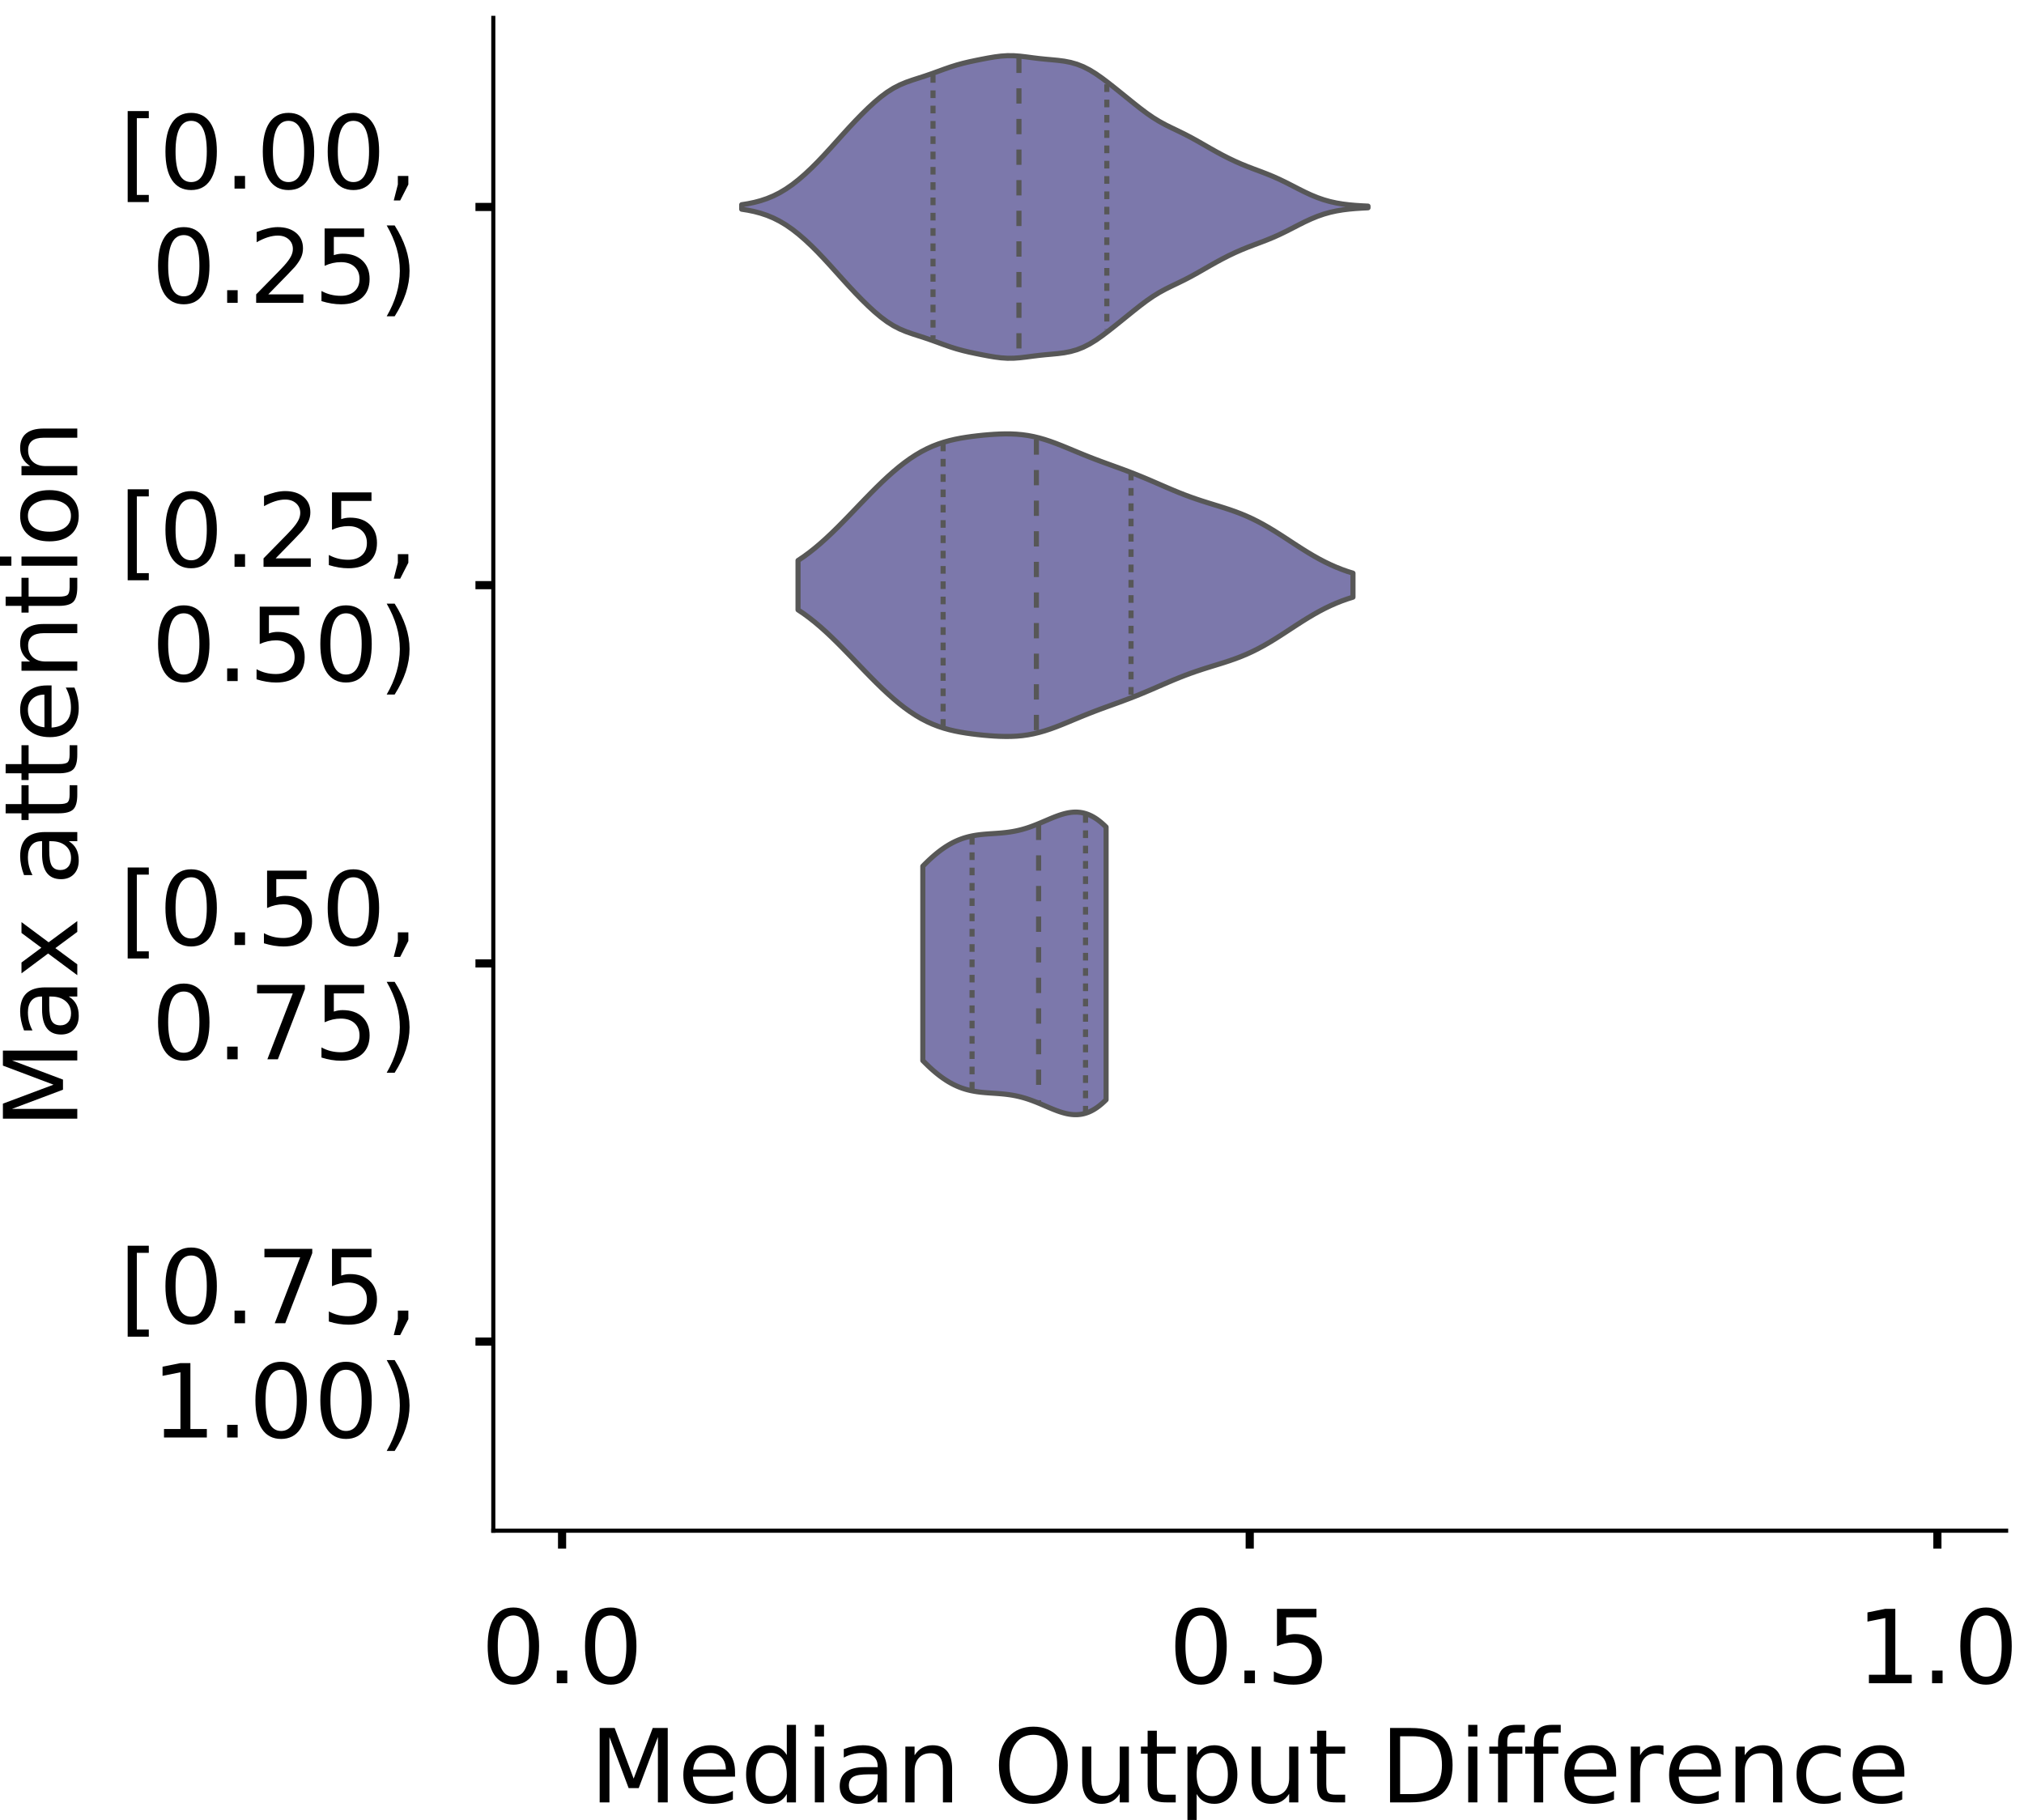 <?xml version="1.0" encoding="utf-8" standalone="no"?>
<!DOCTYPE svg PUBLIC "-//W3C//DTD SVG 1.1//EN"
  "http://www.w3.org/Graphics/SVG/1.1/DTD/svg11.dtd">
<!-- Created with matplotlib (https://matplotlib.org/) -->
<svg height="356.753pt" version="1.1" viewBox="0 0 396.753 356.753" width="396.753pt" xmlns="http://www.w3.org/2000/svg" xmlns:xlink="http://www.w3.org/1999/xlink">
 <defs>
  <style type="text/css">
*{stroke-linecap:butt;stroke-linejoin:round;}
  </style>
 </defs>
 <g id="figure_1">
  <g id="patch_1">
   <path d="M 0 356.753 
L 396.753 356.753 
L 396.753 0 
L 0 0 
z
" style="fill:#ffffff;"/>
  </g>
  <g id="axes_1">
   <g id="patch_2">
    <path d="M 96.7 300.053 
L 393.253 300.053 
L 393.253 3.5 
L 96.7 3.5 
z
" style="fill:#ffffff;"/>
   </g>
   <g id="PolyCollection_1">
    <defs>
     <path d="M 145.389 -315.741 
L 145.389 -316.628 
L 146.629 -316.826 
L 147.869 -317.085 
L 149.109 -317.415 
L 150.35 -317.831 
L 151.59 -318.344 
L 152.83 -318.968 
L 154.07 -319.709 
L 155.31 -320.568 
L 156.55 -321.539 
L 157.791 -322.612 
L 159.031 -323.774 
L 160.271 -325.013 
L 161.511 -326.316 
L 162.751 -327.666 
L 163.991 -329.042 
L 165.231 -330.421 
L 166.472 -331.781 
L 167.712 -333.104 
L 168.952 -334.377 
L 170.192 -335.591 
L 171.432 -336.729 
L 172.672 -337.772 
L 173.912 -338.693 
L 175.153 -339.474 
L 176.393 -340.113 
L 177.633 -340.631 
L 178.873 -341.066 
L 180.113 -341.465 
L 181.353 -341.868 
L 182.594 -342.294 
L 183.834 -342.743 
L 185.074 -343.195 
L 186.314 -343.626 
L 187.554 -344.015 
L 188.794 -344.353 
L 190.034 -344.646 
L 191.275 -344.91 
L 192.515 -345.158 
L 193.755 -345.392 
L 194.995 -345.6 
L 196.235 -345.758 
L 197.475 -345.839 
L 198.716 -345.831 
L 199.956 -345.741 
L 201.196 -345.595 
L 202.436 -345.431 
L 203.676 -345.278 
L 204.916 -345.151 
L 206.156 -345.04 
L 207.397 -344.921 
L 208.637 -344.759 
L 209.877 -344.517 
L 211.117 -344.163 
L 212.357 -343.674 
L 213.597 -343.042 
L 214.838 -342.278 
L 216.078 -341.408 
L 217.318 -340.468 
L 218.558 -339.49 
L 219.798 -338.494 
L 221.038 -337.492 
L 222.278 -336.492 
L 223.519 -335.512 
L 224.759 -334.579 
L 225.999 -333.721 
L 227.239 -332.956 
L 228.479 -332.279 
L 229.719 -331.665 
L 230.96 -331.072 
L 232.2 -330.464 
L 233.44 -329.818 
L 234.68 -329.134 
L 235.92 -328.426 
L 237.16 -327.714 
L 238.4 -327.016 
L 239.641 -326.347 
L 240.881 -325.715 
L 242.121 -325.125 
L 243.361 -324.579 
L 244.601 -324.075 
L 245.841 -323.601 
L 247.082 -323.138 
L 248.322 -322.663 
L 249.562 -322.154 
L 250.802 -321.599 
L 252.042 -320.999 
L 253.282 -320.367 
L 254.522 -319.727 
L 255.763 -319.107 
L 257.003 -318.531 
L 258.243 -318.021 
L 259.483 -317.589 
L 260.723 -317.238 
L 261.963 -316.964 
L 263.204 -316.757 
L 264.444 -316.604 
L 265.684 -316.492 
L 266.924 -316.41 
L 268.164 -316.349 
L 268.164 -316.02 
L 268.164 -316.02 
L 266.924 -315.958 
L 265.684 -315.876 
L 264.444 -315.764 
L 263.204 -315.611 
L 261.963 -315.404 
L 260.723 -315.13 
L 259.483 -314.779 
L 258.243 -314.347 
L 257.003 -313.837 
L 255.763 -313.262 
L 254.522 -312.641 
L 253.282 -312.001 
L 252.042 -311.37 
L 250.802 -310.77 
L 249.562 -310.215 
L 248.322 -309.706 
L 247.082 -309.23 
L 245.841 -308.767 
L 244.601 -308.293 
L 243.361 -307.789 
L 242.121 -307.244 
L 240.881 -306.654 
L 239.641 -306.021 
L 238.4 -305.352 
L 237.16 -304.655 
L 235.92 -303.943 
L 234.68 -303.234 
L 233.44 -302.55 
L 232.2 -301.904 
L 230.96 -301.296 
L 229.719 -300.703 
L 228.479 -300.089 
L 227.239 -299.413 
L 225.999 -298.648 
L 224.759 -297.79 
L 223.519 -296.856 
L 222.278 -295.876 
L 221.038 -294.877 
L 219.798 -293.874 
L 218.558 -292.879 
L 217.318 -291.9 
L 216.078 -290.96 
L 214.838 -290.09 
L 213.597 -289.326 
L 212.357 -288.694 
L 211.117 -288.205 
L 209.877 -287.851 
L 208.637 -287.609 
L 207.397 -287.447 
L 206.156 -287.328 
L 204.916 -287.217 
L 203.676 -287.09 
L 202.436 -286.938 
L 201.196 -286.773 
L 199.956 -286.628 
L 198.716 -286.537 
L 197.475 -286.529 
L 196.235 -286.61 
L 194.995 -286.768 
L 193.755 -286.976 
L 192.515 -287.211 
L 191.275 -287.458 
L 190.034 -287.722 
L 188.794 -288.016 
L 187.554 -288.354 
L 186.314 -288.742 
L 185.074 -289.173 
L 183.834 -289.626 
L 182.594 -290.074 
L 181.353 -290.501 
L 180.113 -290.903 
L 178.873 -291.303 
L 177.633 -291.738 
L 176.393 -292.255 
L 175.153 -292.894 
L 173.912 -293.675 
L 172.672 -294.597 
L 171.432 -295.639 
L 170.192 -296.778 
L 168.952 -297.991 
L 167.712 -299.264 
L 166.472 -300.587 
L 165.231 -301.947 
L 163.991 -303.327 
L 162.751 -304.703 
L 161.511 -306.052 
L 160.271 -307.355 
L 159.031 -308.594 
L 157.791 -309.757 
L 156.55 -310.829 
L 155.31 -311.8 
L 154.07 -312.659 
L 152.83 -313.4 
L 151.59 -314.024 
L 150.35 -314.538 
L 149.109 -314.953 
L 147.869 -315.284 
L 146.629 -315.542 
L 145.389 -315.741 
z
" id="m21e3ca4983" style="stroke:#575757;"/>
    </defs>
    <g clip-path="url(#p69f482eb34)">
     <use style="fill:#7c78ab;stroke:#575757;" x="0" xlink:href="#m21e3ca4983" y="356.753"/>
    </g>
   </g>
   <g id="PolyCollection_2">
    <defs>
     <path d="M 156.434 -237.207 
L 156.434 -246.885 
L 157.533 -247.625 
L 158.631 -248.431 
L 159.73 -249.301 
L 160.829 -250.231 
L 161.928 -251.216 
L 163.027 -252.249 
L 164.126 -253.323 
L 165.224 -254.429 
L 166.323 -255.558 
L 167.422 -256.7 
L 168.521 -257.847 
L 169.62 -258.988 
L 170.719 -260.114 
L 171.817 -261.216 
L 172.916 -262.284 
L 174.015 -263.311 
L 175.114 -264.289 
L 176.213 -265.21 
L 177.311 -266.069 
L 178.41 -266.859 
L 179.509 -267.577 
L 180.608 -268.221 
L 181.707 -268.791 
L 182.806 -269.287 
L 183.904 -269.715 
L 185.003 -270.078 
L 186.102 -270.384 
L 187.201 -270.641 
L 188.3 -270.857 
L 189.399 -271.039 
L 190.497 -271.194 
L 191.596 -271.328 
L 192.695 -271.444 
L 193.794 -271.541 
L 194.893 -271.62 
L 195.991 -271.675 
L 197.09 -271.701 
L 198.189 -271.692 
L 199.288 -271.64 
L 200.387 -271.54 
L 201.486 -271.388 
L 202.584 -271.18 
L 203.683 -270.916 
L 204.782 -270.601 
L 205.881 -270.24 
L 206.98 -269.839 
L 208.079 -269.41 
L 209.177 -268.963 
L 210.276 -268.506 
L 211.375 -268.048 
L 212.474 -267.598 
L 213.573 -267.159 
L 214.671 -266.733 
L 215.77 -266.32 
L 216.869 -265.917 
L 217.968 -265.519 
L 219.067 -265.121 
L 220.166 -264.719 
L 221.264 -264.306 
L 222.363 -263.88 
L 223.462 -263.439 
L 224.561 -262.984 
L 225.66 -262.516 
L 226.758 -262.041 
L 227.857 -261.562 
L 228.956 -261.088 
L 230.055 -260.623 
L 231.154 -260.173 
L 232.253 -259.742 
L 233.351 -259.334 
L 234.45 -258.948 
L 235.549 -258.582 
L 236.648 -258.232 
L 237.747 -257.892 
L 238.846 -257.554 
L 239.944 -257.209 
L 241.043 -256.849 
L 242.142 -256.463 
L 243.241 -256.045 
L 244.34 -255.587 
L 245.438 -255.087 
L 246.537 -254.541 
L 247.636 -253.951 
L 248.735 -253.32 
L 249.834 -252.654 
L 250.933 -251.961 
L 252.031 -251.25 
L 253.13 -250.53 
L 254.229 -249.814 
L 255.328 -249.11 
L 256.427 -248.427 
L 257.526 -247.776 
L 258.624 -247.16 
L 259.723 -246.587 
L 260.822 -246.058 
L 261.921 -245.575 
L 263.02 -245.138 
L 264.118 -244.746 
L 265.217 -244.396 
L 265.217 -239.696 
L 265.217 -239.696 
L 264.118 -239.346 
L 263.02 -238.954 
L 261.921 -238.517 
L 260.822 -238.034 
L 259.723 -237.505 
L 258.624 -236.931 
L 257.526 -236.316 
L 256.427 -235.664 
L 255.328 -234.982 
L 254.229 -234.278 
L 253.13 -233.561 
L 252.031 -232.842 
L 250.933 -232.131 
L 249.834 -231.437 
L 248.735 -230.771 
L 247.636 -230.141 
L 246.537 -229.551 
L 245.438 -229.005 
L 244.34 -228.504 
L 243.241 -228.047 
L 242.142 -227.629 
L 241.043 -227.243 
L 239.944 -226.882 
L 238.846 -226.538 
L 237.747 -226.2 
L 236.648 -225.86 
L 235.549 -225.51 
L 234.45 -225.144 
L 233.351 -224.758 
L 232.253 -224.349 
L 231.154 -223.919 
L 230.055 -223.469 
L 228.956 -223.004 
L 227.857 -222.529 
L 226.758 -222.051 
L 225.66 -221.575 
L 224.561 -221.108 
L 223.462 -220.652 
L 222.363 -220.212 
L 221.264 -219.786 
L 220.166 -219.373 
L 219.067 -218.97 
L 217.968 -218.573 
L 216.869 -218.175 
L 215.77 -217.772 
L 214.671 -217.359 
L 213.573 -216.933 
L 212.474 -216.494 
L 211.375 -216.043 
L 210.276 -215.586 
L 209.177 -215.129 
L 208.079 -214.681 
L 206.98 -214.252 
L 205.881 -213.852 
L 204.782 -213.491 
L 203.683 -213.175 
L 202.584 -212.912 
L 201.486 -212.704 
L 200.387 -212.551 
L 199.288 -212.451 
L 198.189 -212.4 
L 197.09 -212.391 
L 195.991 -212.417 
L 194.893 -212.472 
L 193.794 -212.55 
L 192.695 -212.648 
L 191.596 -212.763 
L 190.497 -212.897 
L 189.399 -213.053 
L 188.3 -213.235 
L 187.201 -213.45 
L 186.102 -213.707 
L 185.003 -214.013 
L 183.904 -214.377 
L 182.806 -214.804 
L 181.707 -215.301 
L 180.608 -215.871 
L 179.509 -216.515 
L 178.41 -217.233 
L 177.311 -218.023 
L 176.213 -218.881 
L 175.114 -219.803 
L 174.015 -220.78 
L 172.916 -221.807 
L 171.817 -222.876 
L 170.719 -223.978 
L 169.62 -225.104 
L 168.521 -226.245 
L 167.422 -227.391 
L 166.323 -228.534 
L 165.224 -229.663 
L 164.126 -230.768 
L 163.027 -231.842 
L 161.928 -232.875 
L 160.829 -233.86 
L 159.73 -234.791 
L 158.631 -235.661 
L 157.533 -236.467 
L 156.434 -237.207 
z
" id="m9a8b53038f" style="stroke:#575757;"/>
    </defs>
    <g clip-path="url(#p69f482eb34)">
     <use style="fill:#7c78ab;stroke:#575757;" x="0" xlink:href="#m9a8b53038f" y="356.753"/>
    </g>
   </g>
   <g id="PolyCollection_3">
    <defs>
     <path d="M 180.894 -148.853 
L 180.894 -186.962 
L 181.257 -187.329 
L 181.62 -187.688 
L 181.982 -188.037 
L 182.345 -188.376 
L 182.708 -188.704 
L 183.071 -189.022 
L 183.434 -189.329 
L 183.797 -189.624 
L 184.16 -189.907 
L 184.523 -190.178 
L 184.886 -190.437 
L 185.249 -190.683 
L 185.611 -190.917 
L 185.974 -191.138 
L 186.337 -191.346 
L 186.7 -191.542 
L 187.063 -191.725 
L 187.426 -191.895 
L 187.789 -192.054 
L 188.152 -192.2 
L 188.515 -192.335 
L 188.877 -192.458 
L 189.24 -192.571 
L 189.603 -192.673 
L 189.966 -192.765 
L 190.329 -192.848 
L 190.692 -192.922 
L 191.055 -192.988 
L 191.418 -193.046 
L 191.781 -193.097 
L 192.143 -193.143 
L 192.506 -193.183 
L 192.869 -193.218 
L 193.232 -193.25 
L 193.595 -193.278 
L 193.958 -193.304 
L 194.321 -193.329 
L 194.684 -193.353 
L 195.047 -193.378 
L 195.409 -193.403 
L 195.772 -193.43 
L 196.135 -193.459 
L 196.498 -193.492 
L 196.861 -193.528 
L 197.224 -193.569 
L 197.587 -193.614 
L 197.95 -193.665 
L 198.313 -193.722 
L 198.675 -193.784 
L 199.038 -193.854 
L 199.401 -193.93 
L 199.764 -194.014 
L 200.127 -194.104 
L 200.49 -194.202 
L 200.853 -194.307 
L 201.216 -194.418 
L 201.579 -194.537 
L 201.941 -194.662 
L 202.304 -194.793 
L 202.667 -194.929 
L 203.03 -195.071 
L 203.393 -195.217 
L 203.756 -195.366 
L 204.119 -195.519 
L 204.482 -195.673 
L 204.845 -195.829 
L 205.207 -195.984 
L 205.57 -196.139 
L 205.933 -196.292 
L 206.296 -196.442 
L 206.659 -196.587 
L 207.022 -196.727 
L 207.385 -196.861 
L 207.748 -196.986 
L 208.111 -197.102 
L 208.474 -197.208 
L 208.836 -197.303 
L 209.199 -197.385 
L 209.562 -197.452 
L 209.925 -197.505 
L 210.288 -197.542 
L 210.651 -197.561 
L 211.014 -197.563 
L 211.377 -197.545 
L 211.74 -197.508 
L 212.102 -197.45 
L 212.465 -197.37 
L 212.828 -197.269 
L 213.191 -197.145 
L 213.554 -196.999 
L 213.917 -196.829 
L 214.28 -196.636 
L 214.643 -196.42 
L 215.006 -196.18 
L 215.368 -195.917 
L 215.731 -195.63 
L 216.094 -195.321 
L 216.457 -194.99 
L 216.82 -194.637 
L 216.82 -141.178 
L 216.82 -141.178 
L 216.457 -140.825 
L 216.094 -140.494 
L 215.731 -140.185 
L 215.368 -139.898 
L 215.006 -139.635 
L 214.643 -139.395 
L 214.28 -139.179 
L 213.917 -138.986 
L 213.554 -138.816 
L 213.191 -138.67 
L 212.828 -138.546 
L 212.465 -138.445 
L 212.102 -138.365 
L 211.74 -138.307 
L 211.377 -138.27 
L 211.014 -138.252 
L 210.651 -138.254 
L 210.288 -138.273 
L 209.925 -138.31 
L 209.562 -138.363 
L 209.199 -138.43 
L 208.836 -138.512 
L 208.474 -138.607 
L 208.111 -138.713 
L 207.748 -138.829 
L 207.385 -138.954 
L 207.022 -139.088 
L 206.659 -139.228 
L 206.296 -139.373 
L 205.933 -139.523 
L 205.57 -139.676 
L 205.207 -139.831 
L 204.845 -139.986 
L 204.482 -140.142 
L 204.119 -140.296 
L 203.756 -140.449 
L 203.393 -140.598 
L 203.03 -140.744 
L 202.667 -140.886 
L 202.304 -141.022 
L 201.941 -141.153 
L 201.579 -141.278 
L 201.216 -141.397 
L 200.853 -141.508 
L 200.49 -141.613 
L 200.127 -141.711 
L 199.764 -141.801 
L 199.401 -141.885 
L 199.038 -141.961 
L 198.675 -142.031 
L 198.313 -142.093 
L 197.95 -142.15 
L 197.587 -142.201 
L 197.224 -142.246 
L 196.861 -142.287 
L 196.498 -142.323 
L 196.135 -142.356 
L 195.772 -142.385 
L 195.409 -142.412 
L 195.047 -142.437 
L 194.684 -142.462 
L 194.321 -142.486 
L 193.958 -142.511 
L 193.595 -142.537 
L 193.232 -142.565 
L 192.869 -142.597 
L 192.506 -142.632 
L 192.143 -142.672 
L 191.781 -142.718 
L 191.418 -142.769 
L 191.055 -142.827 
L 190.692 -142.893 
L 190.329 -142.967 
L 189.966 -143.05 
L 189.603 -143.142 
L 189.24 -143.244 
L 188.877 -143.357 
L 188.515 -143.48 
L 188.152 -143.615 
L 187.789 -143.761 
L 187.426 -143.92 
L 187.063 -144.09 
L 186.7 -144.273 
L 186.337 -144.469 
L 185.974 -144.677 
L 185.611 -144.898 
L 185.249 -145.132 
L 184.886 -145.378 
L 184.523 -145.637 
L 184.16 -145.908 
L 183.797 -146.191 
L 183.434 -146.486 
L 183.071 -146.793 
L 182.708 -147.111 
L 182.345 -147.439 
L 181.982 -147.778 
L 181.62 -148.127 
L 181.257 -148.486 
L 180.894 -148.853 
z
" id="mdac13a560e" style="stroke:#575757;"/>
    </defs>
    <g clip-path="url(#p69f482eb34)">
     <use style="fill:#7c78ab;stroke:#575757;" x="0" xlink:href="#mdac13a560e" y="356.753"/>
    </g>
   </g>
   <g id="patch_3">
    <path clip-path="url(#p69f482eb34)" d="M 110.18 40.569 
L 110.18 40.569 
L 110.18 40.569 
L 110.18 40.569 
z
" style="fill:#7c78ab;stroke:#575757;stroke-linejoin:miter;stroke-width:0.5;"/>
   </g>
   <g id="matplotlib.axis_1">
    <g id="xtick_1">
     <g id="line2d_1">
      <defs>
       <path d="M 0 0 
L 0 3.5 
" id="m6c95d513ce" style="stroke:#000000;stroke-width:1.6;"/>
      </defs>
      <g>
       <use style="stroke:#000000;stroke-width:1.6;" x="110.18" xlink:href="#m6c95d513ce" y="300.053"/>
      </g>
     </g>
     <g id="text_1">
      <!-- 0.0 -->
      <defs>
       <path d="M 31.781 66.406 
Q 24.172 66.406 20.328 58.906 
Q 16.5 51.422 16.5 36.375 
Q 16.5 21.391 20.328 13.891 
Q 24.172 6.391 31.781 6.391 
Q 39.453 6.391 43.281 13.891 
Q 47.125 21.391 47.125 36.375 
Q 47.125 51.422 43.281 58.906 
Q 39.453 66.406 31.781 66.406 
z
M 31.781 74.219 
Q 44.047 74.219 50.516 64.516 
Q 56.984 54.828 56.984 36.375 
Q 56.984 17.969 50.516 8.266 
Q 44.047 -1.422 31.781 -1.422 
Q 19.531 -1.422 13.062 8.266 
Q 6.594 17.969 6.594 36.375 
Q 6.594 54.828 13.062 64.516 
Q 19.531 74.219 31.781 74.219 
z
" id="DejaVuSans-48"/>
       <path d="M 10.688 12.406 
L 21 12.406 
L 21 0 
L 10.688 0 
z
" id="DejaVuSans-46"/>
      </defs>
      <g transform="translate(94.277 329.95)scale(0.2 -0.2)">
       <use xlink:href="#DejaVuSans-48"/>
       <use x="63.623" xlink:href="#DejaVuSans-46"/>
       <use x="95.41" xlink:href="#DejaVuSans-48"/>
      </g>
     </g>
    </g>
    <g id="xtick_2">
     <g id="line2d_2">
      <g>
       <use style="stroke:#000000;stroke-width:1.6;" x="244.977" xlink:href="#m6c95d513ce" y="300.053"/>
      </g>
     </g>
     <g id="text_2">
      <!-- 0.5 -->
      <defs>
       <path d="M 10.797 72.906 
L 49.516 72.906 
L 49.516 64.594 
L 19.828 64.594 
L 19.828 46.734 
Q 21.969 47.469 24.109 47.828 
Q 26.266 48.188 28.422 48.188 
Q 40.625 48.188 47.75 41.5 
Q 54.891 34.812 54.891 23.391 
Q 54.891 11.625 47.562 5.094 
Q 40.234 -1.422 26.906 -1.422 
Q 22.312 -1.422 17.547 -0.641 
Q 12.797 0.141 7.719 1.703 
L 7.719 11.625 
Q 12.109 9.234 16.797 8.062 
Q 21.484 6.891 26.703 6.891 
Q 35.156 6.891 40.078 11.328 
Q 45.016 15.766 45.016 23.391 
Q 45.016 31 40.078 35.438 
Q 35.156 39.891 26.703 39.891 
Q 22.75 39.891 18.812 39.016 
Q 14.891 38.141 10.797 36.281 
z
" id="DejaVuSans-53"/>
      </defs>
      <g transform="translate(229.074 329.95)scale(0.2 -0.2)">
       <use xlink:href="#DejaVuSans-48"/>
       <use x="63.623" xlink:href="#DejaVuSans-46"/>
       <use x="95.41" xlink:href="#DejaVuSans-53"/>
      </g>
     </g>
    </g>
    <g id="xtick_3">
     <g id="line2d_3">
      <g>
       <use style="stroke:#000000;stroke-width:1.6;" x="379.774" xlink:href="#m6c95d513ce" y="300.053"/>
      </g>
     </g>
     <g id="text_3">
      <!-- 1.0 -->
      <defs>
       <path d="M 12.406 8.297 
L 28.516 8.297 
L 28.516 63.922 
L 10.984 60.406 
L 10.984 69.391 
L 28.422 72.906 
L 38.281 72.906 
L 38.281 8.297 
L 54.391 8.297 
L 54.391 0 
L 12.406 0 
z
" id="DejaVuSans-49"/>
      </defs>
      <g transform="translate(363.871 329.95)scale(0.2 -0.2)">
       <use xlink:href="#DejaVuSans-49"/>
       <use x="63.623" xlink:href="#DejaVuSans-46"/>
       <use x="95.41" xlink:href="#DejaVuSans-48"/>
      </g>
     </g>
    </g>
    <g id="text_4">
     <!-- Median Output Difference -->
     <defs>
      <path d="M 9.812 72.906 
L 24.516 72.906 
L 43.109 23.297 
L 61.812 72.906 
L 76.516 72.906 
L 76.516 0 
L 66.891 0 
L 66.891 64.016 
L 48.094 14.016 
L 38.188 14.016 
L 19.391 64.016 
L 19.391 0 
L 9.812 0 
z
" id="DejaVuSans-77"/>
      <path d="M 56.203 29.594 
L 56.203 25.203 
L 14.891 25.203 
Q 15.484 15.922 20.484 11.062 
Q 25.484 6.203 34.422 6.203 
Q 39.594 6.203 44.453 7.469 
Q 49.312 8.734 54.109 11.281 
L 54.109 2.781 
Q 49.266 0.734 44.188 -0.344 
Q 39.109 -1.422 33.891 -1.422 
Q 20.797 -1.422 13.156 6.188 
Q 5.516 13.812 5.516 26.812 
Q 5.516 40.234 12.766 48.109 
Q 20.016 56 32.328 56 
Q 43.359 56 49.781 48.891 
Q 56.203 41.797 56.203 29.594 
z
M 47.219 32.234 
Q 47.125 39.594 43.094 43.984 
Q 39.062 48.391 32.422 48.391 
Q 24.906 48.391 20.391 44.141 
Q 15.875 39.891 15.188 32.172 
z
" id="DejaVuSans-101"/>
      <path d="M 45.406 46.391 
L 45.406 75.984 
L 54.391 75.984 
L 54.391 0 
L 45.406 0 
L 45.406 8.203 
Q 42.578 3.328 38.25 0.953 
Q 33.938 -1.422 27.875 -1.422 
Q 17.969 -1.422 11.734 6.484 
Q 5.516 14.406 5.516 27.297 
Q 5.516 40.188 11.734 48.094 
Q 17.969 56 27.875 56 
Q 33.938 56 38.25 53.625 
Q 42.578 51.266 45.406 46.391 
z
M 14.797 27.297 
Q 14.797 17.391 18.875 11.75 
Q 22.953 6.109 30.078 6.109 
Q 37.203 6.109 41.297 11.75 
Q 45.406 17.391 45.406 27.297 
Q 45.406 37.203 41.297 42.844 
Q 37.203 48.484 30.078 48.484 
Q 22.953 48.484 18.875 42.844 
Q 14.797 37.203 14.797 27.297 
z
" id="DejaVuSans-100"/>
      <path d="M 9.422 54.688 
L 18.406 54.688 
L 18.406 0 
L 9.422 0 
z
M 9.422 75.984 
L 18.406 75.984 
L 18.406 64.594 
L 9.422 64.594 
z
" id="DejaVuSans-105"/>
      <path d="M 34.281 27.484 
Q 23.391 27.484 19.188 25 
Q 14.984 22.516 14.984 16.5 
Q 14.984 11.719 18.141 8.906 
Q 21.297 6.109 26.703 6.109 
Q 34.188 6.109 38.703 11.406 
Q 43.219 16.703 43.219 25.484 
L 43.219 27.484 
z
M 52.203 31.203 
L 52.203 0 
L 43.219 0 
L 43.219 8.297 
Q 40.141 3.328 35.547 0.953 
Q 30.953 -1.422 24.312 -1.422 
Q 15.922 -1.422 10.953 3.297 
Q 6 8.016 6 15.922 
Q 6 25.141 12.172 29.828 
Q 18.359 34.516 30.609 34.516 
L 43.219 34.516 
L 43.219 35.406 
Q 43.219 41.609 39.141 45 
Q 35.062 48.391 27.688 48.391 
Q 23 48.391 18.547 47.266 
Q 14.109 46.141 10.016 43.891 
L 10.016 52.203 
Q 14.938 54.109 19.578 55.047 
Q 24.219 56 28.609 56 
Q 40.484 56 46.344 49.844 
Q 52.203 43.703 52.203 31.203 
z
" id="DejaVuSans-97"/>
      <path d="M 54.891 33.016 
L 54.891 0 
L 45.906 0 
L 45.906 32.719 
Q 45.906 40.484 42.875 44.328 
Q 39.844 48.188 33.797 48.188 
Q 26.516 48.188 22.312 43.547 
Q 18.109 38.922 18.109 30.906 
L 18.109 0 
L 9.078 0 
L 9.078 54.688 
L 18.109 54.688 
L 18.109 46.188 
Q 21.344 51.125 25.703 53.562 
Q 30.078 56 35.797 56 
Q 45.219 56 50.047 50.172 
Q 54.891 44.344 54.891 33.016 
z
" id="DejaVuSans-110"/>
      <path id="DejaVuSans-32"/>
      <path d="M 39.406 66.219 
Q 28.656 66.219 22.328 58.203 
Q 16.016 50.203 16.016 36.375 
Q 16.016 22.609 22.328 14.594 
Q 28.656 6.594 39.406 6.594 
Q 50.141 6.594 56.422 14.594 
Q 62.703 22.609 62.703 36.375 
Q 62.703 50.203 56.422 58.203 
Q 50.141 66.219 39.406 66.219 
z
M 39.406 74.219 
Q 54.734 74.219 63.906 63.938 
Q 73.094 53.656 73.094 36.375 
Q 73.094 19.141 63.906 8.859 
Q 54.734 -1.422 39.406 -1.422 
Q 24.031 -1.422 14.812 8.828 
Q 5.609 19.094 5.609 36.375 
Q 5.609 53.656 14.812 63.938 
Q 24.031 74.219 39.406 74.219 
z
" id="DejaVuSans-79"/>
      <path d="M 8.5 21.578 
L 8.5 54.688 
L 17.484 54.688 
L 17.484 21.922 
Q 17.484 14.156 20.5 10.266 
Q 23.531 6.391 29.594 6.391 
Q 36.859 6.391 41.078 11.031 
Q 45.312 15.672 45.312 23.688 
L 45.312 54.688 
L 54.297 54.688 
L 54.297 0 
L 45.312 0 
L 45.312 8.406 
Q 42.047 3.422 37.719 1 
Q 33.406 -1.422 27.688 -1.422 
Q 18.266 -1.422 13.375 4.438 
Q 8.5 10.297 8.5 21.578 
z
M 31.109 56 
z
" id="DejaVuSans-117"/>
      <path d="M 18.312 70.219 
L 18.312 54.688 
L 36.812 54.688 
L 36.812 47.703 
L 18.312 47.703 
L 18.312 18.016 
Q 18.312 11.328 20.141 9.422 
Q 21.969 7.516 27.594 7.516 
L 36.812 7.516 
L 36.812 0 
L 27.594 0 
Q 17.188 0 13.234 3.875 
Q 9.281 7.766 9.281 18.016 
L 9.281 47.703 
L 2.688 47.703 
L 2.688 54.688 
L 9.281 54.688 
L 9.281 70.219 
z
" id="DejaVuSans-116"/>
      <path d="M 18.109 8.203 
L 18.109 -20.797 
L 9.078 -20.797 
L 9.078 54.688 
L 18.109 54.688 
L 18.109 46.391 
Q 20.953 51.266 25.266 53.625 
Q 29.594 56 35.594 56 
Q 45.562 56 51.781 48.094 
Q 58.016 40.188 58.016 27.297 
Q 58.016 14.406 51.781 6.484 
Q 45.562 -1.422 35.594 -1.422 
Q 29.594 -1.422 25.266 0.953 
Q 20.953 3.328 18.109 8.203 
z
M 48.688 27.297 
Q 48.688 37.203 44.609 42.844 
Q 40.531 48.484 33.406 48.484 
Q 26.266 48.484 22.188 42.844 
Q 18.109 37.203 18.109 27.297 
Q 18.109 17.391 22.188 11.75 
Q 26.266 6.109 33.406 6.109 
Q 40.531 6.109 44.609 11.75 
Q 48.688 17.391 48.688 27.297 
z
" id="DejaVuSans-112"/>
      <path d="M 19.672 64.797 
L 19.672 8.109 
L 31.594 8.109 
Q 46.688 8.109 53.688 14.938 
Q 60.688 21.781 60.688 36.531 
Q 60.688 51.172 53.688 57.984 
Q 46.688 64.797 31.594 64.797 
z
M 9.812 72.906 
L 30.078 72.906 
Q 51.266 72.906 61.172 64.094 
Q 71.094 55.281 71.094 36.531 
Q 71.094 17.672 61.125 8.828 
Q 51.172 0 30.078 0 
L 9.812 0 
z
" id="DejaVuSans-68"/>
      <path d="M 37.109 75.984 
L 37.109 68.5 
L 28.516 68.5 
Q 23.688 68.5 21.797 66.547 
Q 19.922 64.594 19.922 59.516 
L 19.922 54.688 
L 34.719 54.688 
L 34.719 47.703 
L 19.922 47.703 
L 19.922 0 
L 10.891 0 
L 10.891 47.703 
L 2.297 47.703 
L 2.297 54.688 
L 10.891 54.688 
L 10.891 58.5 
Q 10.891 67.625 15.141 71.797 
Q 19.391 75.984 28.609 75.984 
z
" id="DejaVuSans-102"/>
      <path d="M 41.109 46.297 
Q 39.594 47.172 37.812 47.578 
Q 36.031 48 33.891 48 
Q 26.266 48 22.188 43.047 
Q 18.109 38.094 18.109 28.812 
L 18.109 0 
L 9.078 0 
L 9.078 54.688 
L 18.109 54.688 
L 18.109 46.188 
Q 20.953 51.172 25.484 53.578 
Q 30.031 56 36.531 56 
Q 37.453 56 38.578 55.875 
Q 39.703 55.766 41.062 55.516 
z
" id="DejaVuSans-114"/>
      <path d="M 48.781 52.594 
L 48.781 44.188 
Q 44.969 46.297 41.141 47.344 
Q 37.312 48.391 33.406 48.391 
Q 24.656 48.391 19.812 42.844 
Q 14.984 37.312 14.984 27.297 
Q 14.984 17.281 19.812 11.734 
Q 24.656 6.203 33.406 6.203 
Q 37.312 6.203 41.141 7.25 
Q 44.969 8.297 48.781 10.406 
L 48.781 2.094 
Q 45.016 0.344 40.984 -0.531 
Q 36.969 -1.422 32.422 -1.422 
Q 20.062 -1.422 12.781 6.344 
Q 5.516 14.109 5.516 27.297 
Q 5.516 40.672 12.859 48.328 
Q 20.219 56 33.016 56 
Q 37.156 56 41.109 55.141 
Q 45.062 54.297 48.781 52.594 
z
" id="DejaVuSans-99"/>
     </defs>
     <g transform="translate(115.589 353.306)scale(0.2 -0.2)">
      <use xlink:href="#DejaVuSans-77"/>
      <use x="86.279" xlink:href="#DejaVuSans-101"/>
      <use x="147.803" xlink:href="#DejaVuSans-100"/>
      <use x="211.279" xlink:href="#DejaVuSans-105"/>
      <use x="239.062" xlink:href="#DejaVuSans-97"/>
      <use x="300.342" xlink:href="#DejaVuSans-110"/>
      <use x="363.721" xlink:href="#DejaVuSans-32"/>
      <use x="395.508" xlink:href="#DejaVuSans-79"/>
      <use x="474.219" xlink:href="#DejaVuSans-117"/>
      <use x="537.598" xlink:href="#DejaVuSans-116"/>
      <use x="576.807" xlink:href="#DejaVuSans-112"/>
      <use x="640.283" xlink:href="#DejaVuSans-117"/>
      <use x="703.662" xlink:href="#DejaVuSans-116"/>
      <use x="742.871" xlink:href="#DejaVuSans-32"/>
      <use x="774.658" xlink:href="#DejaVuSans-68"/>
      <use x="851.66" xlink:href="#DejaVuSans-105"/>
      <use x="879.443" xlink:href="#DejaVuSans-102"/>
      <use x="914.648" xlink:href="#DejaVuSans-102"/>
      <use x="949.854" xlink:href="#DejaVuSans-101"/>
      <use x="1011.377" xlink:href="#DejaVuSans-114"/>
      <use x="1052.459" xlink:href="#DejaVuSans-101"/>
      <use x="1113.982" xlink:href="#DejaVuSans-110"/>
      <use x="1177.361" xlink:href="#DejaVuSans-99"/>
      <use x="1232.342" xlink:href="#DejaVuSans-101"/>
     </g>
    </g>
   </g>
   <g id="matplotlib.axis_2">
    <g id="ytick_1">
     <g id="line2d_4">
      <defs>
       <path d="M 0 0 
L -3.5 0 
" id="mf2894105eb" style="stroke:#000000;stroke-width:1.6;"/>
      </defs>
      <g>
       <use style="stroke:#000000;stroke-width:1.6;" x="96.7" xlink:href="#mf2894105eb" y="40.569"/>
      </g>
     </g>
     <g id="text_5">
      <!-- [0.00, -->
      <defs>
       <path d="M 8.594 75.984 
L 29.297 75.984 
L 29.297 69 
L 17.578 69 
L 17.578 -6.203 
L 29.297 -6.203 
L 29.297 -13.188 
L 8.594 -13.188 
z
" id="DejaVuSans-91"/>
       <path d="M 11.719 12.406 
L 22.016 12.406 
L 22.016 4 
L 14.016 -11.625 
L 7.719 -11.625 
L 11.719 4 
z
" id="DejaVuSans-44"/>
      </defs>
      <g transform="translate(23.309 36.97)scale(0.2 -0.2)">
       <use xlink:href="#DejaVuSans-91"/>
       <use x="39.014" xlink:href="#DejaVuSans-48"/>
       <use x="102.637" xlink:href="#DejaVuSans-46"/>
       <use x="134.424" xlink:href="#DejaVuSans-48"/>
       <use x="198.047" xlink:href="#DejaVuSans-48"/>
       <use x="261.67" xlink:href="#DejaVuSans-44"/>
      </g>
      <!-- 0.25) -->
      <defs>
       <path d="M 19.188 8.297 
L 53.609 8.297 
L 53.609 0 
L 7.328 0 
L 7.328 8.297 
Q 12.938 14.109 22.625 23.891 
Q 32.328 33.688 34.812 36.531 
Q 39.547 41.844 41.422 45.531 
Q 43.312 49.219 43.312 52.781 
Q 43.312 58.594 39.234 62.25 
Q 35.156 65.922 28.609 65.922 
Q 23.969 65.922 18.812 64.312 
Q 13.672 62.703 7.812 59.422 
L 7.812 69.391 
Q 13.766 71.781 18.938 73 
Q 24.125 74.219 28.422 74.219 
Q 39.75 74.219 46.484 68.547 
Q 53.219 62.891 53.219 53.422 
Q 53.219 48.922 51.531 44.891 
Q 49.859 40.875 45.406 35.406 
Q 44.188 33.984 37.641 27.219 
Q 31.109 20.453 19.188 8.297 
z
" id="DejaVuSans-50"/>
       <path d="M 8.016 75.875 
L 15.828 75.875 
Q 23.141 64.359 26.781 53.312 
Q 30.422 42.281 30.422 31.391 
Q 30.422 20.453 26.781 9.375 
Q 23.141 -1.703 15.828 -13.188 
L 8.016 -13.188 
Q 14.5 -2 17.703 9.062 
Q 20.906 20.125 20.906 31.391 
Q 20.906 42.672 17.703 53.656 
Q 14.5 64.656 8.016 75.875 
z
" id="DejaVuSans-41"/>
      </defs>
      <g transform="translate(29.666 59.365)scale(0.2 -0.2)">
       <use xlink:href="#DejaVuSans-48"/>
       <use x="63.623" xlink:href="#DejaVuSans-46"/>
       <use x="95.41" xlink:href="#DejaVuSans-50"/>
       <use x="159.033" xlink:href="#DejaVuSans-53"/>
       <use x="222.656" xlink:href="#DejaVuSans-41"/>
      </g>
     </g>
    </g>
    <g id="ytick_2">
     <g id="line2d_5">
      <g>
       <use style="stroke:#000000;stroke-width:1.6;" x="96.7" xlink:href="#mf2894105eb" y="114.707"/>
      </g>
     </g>
     <g id="text_6">
      <!-- [0.25, -->
      <g transform="translate(23.309 111.108)scale(0.2 -0.2)">
       <use xlink:href="#DejaVuSans-91"/>
       <use x="39.014" xlink:href="#DejaVuSans-48"/>
       <use x="102.637" xlink:href="#DejaVuSans-46"/>
       <use x="134.424" xlink:href="#DejaVuSans-50"/>
       <use x="198.047" xlink:href="#DejaVuSans-53"/>
       <use x="261.67" xlink:href="#DejaVuSans-44"/>
      </g>
      <!-- 0.50) -->
      <g transform="translate(29.666 133.504)scale(0.2 -0.2)">
       <use xlink:href="#DejaVuSans-48"/>
       <use x="63.623" xlink:href="#DejaVuSans-46"/>
       <use x="95.41" xlink:href="#DejaVuSans-53"/>
       <use x="159.033" xlink:href="#DejaVuSans-48"/>
       <use x="222.656" xlink:href="#DejaVuSans-41"/>
      </g>
     </g>
    </g>
    <g id="ytick_3">
     <g id="line2d_6">
      <g>
       <use style="stroke:#000000;stroke-width:1.6;" x="96.7" xlink:href="#mf2894105eb" y="188.846"/>
      </g>
     </g>
     <g id="text_7">
      <!-- [0.50, -->
      <g transform="translate(23.309 185.246)scale(0.2 -0.2)">
       <use xlink:href="#DejaVuSans-91"/>
       <use x="39.014" xlink:href="#DejaVuSans-48"/>
       <use x="102.637" xlink:href="#DejaVuSans-46"/>
       <use x="134.424" xlink:href="#DejaVuSans-53"/>
       <use x="198.047" xlink:href="#DejaVuSans-48"/>
       <use x="261.67" xlink:href="#DejaVuSans-44"/>
      </g>
      <!-- 0.75) -->
      <defs>
       <path d="M 8.203 72.906 
L 55.078 72.906 
L 55.078 68.703 
L 28.609 0 
L 18.312 0 
L 43.219 64.594 
L 8.203 64.594 
z
" id="DejaVuSans-55"/>
      </defs>
      <g transform="translate(29.666 207.642)scale(0.2 -0.2)">
       <use xlink:href="#DejaVuSans-48"/>
       <use x="63.623" xlink:href="#DejaVuSans-46"/>
       <use x="95.41" xlink:href="#DejaVuSans-55"/>
       <use x="159.033" xlink:href="#DejaVuSans-53"/>
       <use x="222.656" xlink:href="#DejaVuSans-41"/>
      </g>
     </g>
    </g>
    <g id="ytick_4">
     <g id="line2d_7">
      <g>
       <use style="stroke:#000000;stroke-width:1.6;" x="96.7" xlink:href="#mf2894105eb" y="262.984"/>
      </g>
     </g>
     <g id="text_8">
      <!-- [0.75, -->
      <g transform="translate(23.309 259.385)scale(0.2 -0.2)">
       <use xlink:href="#DejaVuSans-91"/>
       <use x="39.014" xlink:href="#DejaVuSans-48"/>
       <use x="102.637" xlink:href="#DejaVuSans-46"/>
       <use x="134.424" xlink:href="#DejaVuSans-55"/>
       <use x="198.047" xlink:href="#DejaVuSans-53"/>
       <use x="261.67" xlink:href="#DejaVuSans-44"/>
      </g>
      <!-- 1.00) -->
      <g transform="translate(29.666 281.78)scale(0.2 -0.2)">
       <use xlink:href="#DejaVuSans-49"/>
       <use x="63.623" xlink:href="#DejaVuSans-46"/>
       <use x="95.41" xlink:href="#DejaVuSans-48"/>
       <use x="159.033" xlink:href="#DejaVuSans-48"/>
       <use x="222.656" xlink:href="#DejaVuSans-41"/>
      </g>
     </g>
    </g>
    <g id="text_9">
     <!-- Max attention -->
     <defs>
      <path d="M 54.891 54.688 
L 35.109 28.078 
L 55.906 0 
L 45.312 0 
L 29.391 21.484 
L 13.484 0 
L 2.875 0 
L 24.125 28.609 
L 4.688 54.688 
L 15.281 54.688 
L 29.781 35.203 
L 44.281 54.688 
z
" id="DejaVuSans-120"/>
      <path d="M 30.609 48.391 
Q 23.391 48.391 19.188 42.75 
Q 14.984 37.109 14.984 27.297 
Q 14.984 17.484 19.156 11.844 
Q 23.344 6.203 30.609 6.203 
Q 37.797 6.203 41.984 11.859 
Q 46.188 17.531 46.188 27.297 
Q 46.188 37.016 41.984 42.703 
Q 37.797 48.391 30.609 48.391 
z
M 30.609 56 
Q 42.328 56 49.016 48.375 
Q 55.719 40.766 55.719 27.297 
Q 55.719 13.875 49.016 6.219 
Q 42.328 -1.422 30.609 -1.422 
Q 18.844 -1.422 12.172 6.219 
Q 5.516 13.875 5.516 27.297 
Q 5.516 40.766 12.172 48.375 
Q 18.844 56 30.609 56 
z
" id="DejaVuSans-111"/>
     </defs>
     <g transform="translate(15.15 221.244)rotate(-90)scale(0.2 -0.2)">
      <use xlink:href="#DejaVuSans-77"/>
      <use x="86.279" xlink:href="#DejaVuSans-97"/>
      <use x="147.559" xlink:href="#DejaVuSans-120"/>
      <use x="206.738" xlink:href="#DejaVuSans-32"/>
      <use x="238.525" xlink:href="#DejaVuSans-97"/>
      <use x="299.805" xlink:href="#DejaVuSans-116"/>
      <use x="339.014" xlink:href="#DejaVuSans-116"/>
      <use x="378.223" xlink:href="#DejaVuSans-101"/>
      <use x="439.746" xlink:href="#DejaVuSans-110"/>
      <use x="503.125" xlink:href="#DejaVuSans-116"/>
      <use x="542.334" xlink:href="#DejaVuSans-105"/>
      <use x="570.117" xlink:href="#DejaVuSans-111"/>
      <use x="631.299" xlink:href="#DejaVuSans-110"/>
     </g>
    </g>
   </g>
   <g id="line2d_8">
    <path clip-path="url(#p69f482eb34)" d="M 182.896 14.72 
L 182.896 66.418 
" style="fill:none;stroke:#575757;stroke-dasharray:1.5,1.5;stroke-dashoffset:0;"/>
   </g>
   <g id="line2d_9">
    <path clip-path="url(#p69f482eb34)" d="M 199.737 11.308 
L 199.737 69.83 
" style="fill:none;stroke:#575757;stroke-dasharray:3,3;stroke-dashoffset:0;"/>
   </g>
   <g id="line2d_10">
    <path clip-path="url(#p69f482eb34)" d="M 216.966 16.528 
L 216.966 64.61 
" style="fill:none;stroke:#575757;stroke-dasharray:1.5,1.5;stroke-dashoffset:0;"/>
   </g>
   <g id="line2d_11">
    <path clip-path="url(#p69f482eb34)" d="M 184.873 86.955 
L 184.873 142.46 
" style="fill:none;stroke:#575757;stroke-dasharray:1.5,1.5;stroke-dashoffset:0;"/>
   </g>
   <g id="line2d_12">
    <path clip-path="url(#p69f482eb34)" d="M 203.157 86.126 
L 203.157 143.289 
" style="fill:none;stroke:#575757;stroke-dasharray:3,3;stroke-dashoffset:0;"/>
   </g>
   <g id="line2d_13">
    <path clip-path="url(#p69f482eb34)" d="M 221.709 92.67 
L 221.709 136.745 
" style="fill:none;stroke:#575757;stroke-dasharray:1.5,1.5;stroke-dashoffset:0;"/>
   </g>
   <g id="line2d_14">
    <path clip-path="url(#p69f482eb34)" d="M 190.547 164.082 
L 190.547 213.61 
" style="fill:none;stroke:#575757;stroke-dasharray:1.5,1.5;stroke-dashoffset:0;"/>
   </g>
   <g id="line2d_15">
    <path clip-path="url(#p69f482eb34)" d="M 203.592 161.662 
L 203.592 216.03 
" style="fill:none;stroke:#575757;stroke-dasharray:3,3;stroke-dashoffset:0;"/>
   </g>
   <g id="line2d_16">
    <path clip-path="url(#p69f482eb34)" d="M 212.791 159.778 
L 212.791 217.914 
" style="fill:none;stroke:#575757;stroke-dasharray:1.5,1.5;stroke-dashoffset:0;"/>
   </g>
   <g id="patch_4">
    <path d="M 96.7 300.053 
L 96.7 3.5 
" style="fill:none;stroke:#000000;stroke-linecap:square;stroke-linejoin:miter;stroke-width:0.8;"/>
   </g>
   <g id="patch_5">
    <path d="M 96.7 300.053 
L 393.253 300.053 
" style="fill:none;stroke:#000000;stroke-linecap:square;stroke-linejoin:miter;stroke-width:0.8;"/>
   </g>
  </g>
 </g>
 <defs>
  <clipPath id="p69f482eb34">
   <rect height="296.553" width="296.553" x="96.7" y="3.5"/>
  </clipPath>
 </defs>
</svg>
